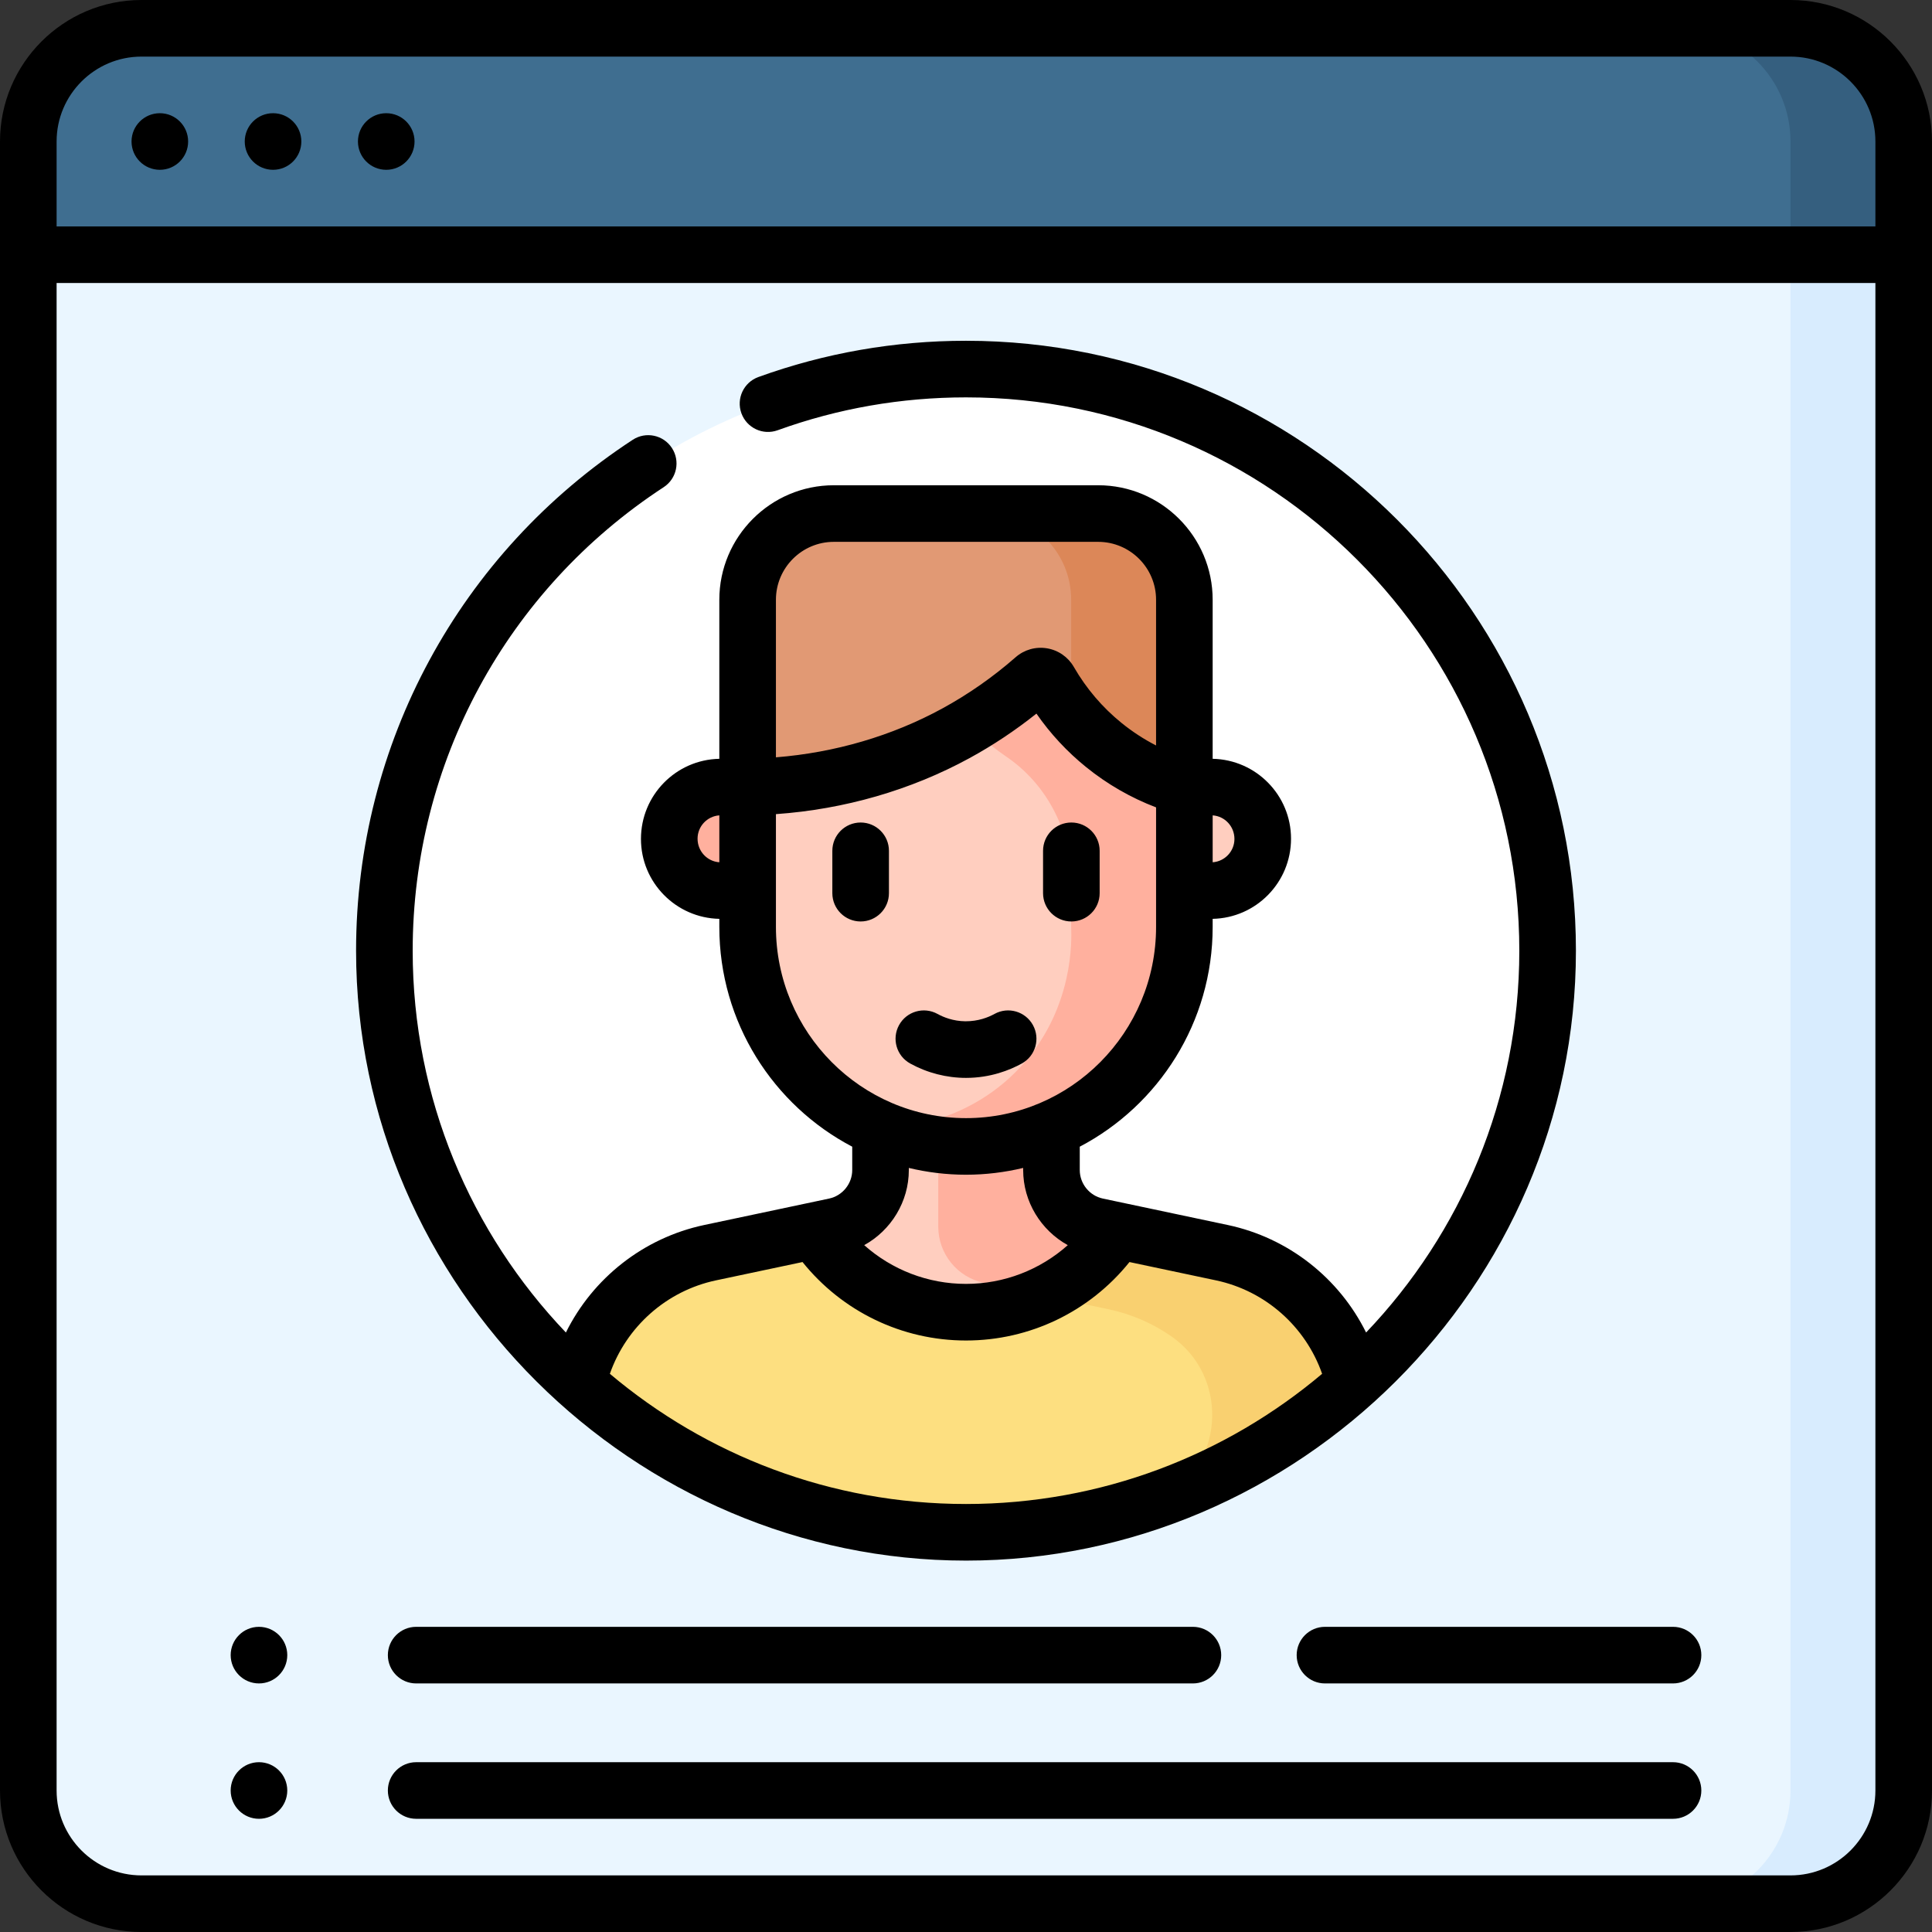 <svg id="Capa_1" enable-background="new 0 0 512 512" height="512" viewBox="0 0 512 512" width="512" xmlns="http://www.w3.org/2000/svg"><rect x="0" y="0" width="512" height="512" fill="#333333" stroke="none"/><g><g><g><g><g><g><g><g><g><path d="m504.5 67.5v407c0 16.569-13.431 30-30 30h-437c-16.569 0-30-13.431-30-30v-407z" fill="#eaf6ff"/><path d="m474.5 67.5v407c0 16.569-13.431 30-30 30h30c16.569 0 30-13.431 30-30v-407z" fill="#d8ecfe"/><path d="m474.5 7.5h-437c-16.569 0-30 13.431-30 30v30h497v-30c0-16.569-13.431-30-30-30z" fill="#3f6e90"/><path d="m474.5 7.5h-30c16.569 0 30 13.431 30 30v30h30v-30c0-16.569-13.431-30-30-30z" fill="#355f7f"/></g></g></g></g></g></g></g><g><circle cx="256" cy="251.942" fill="#fff" r="154.134"/><g><path d="m323.802 331.969-27.64-5.848-20.434-1.15c-7.041-1.49-12.079-7.705-12.079-14.902v-31.927h-15.298v31.927c0 7.197-5.038 13.413-12.079 14.902l-20.434 1.15-27.64 5.848c-17.771 3.76-31.284 17.553-35.128 34.692 27.291 24.503 63.367 39.415 102.931 39.415s75.64-14.912 102.931-39.415c-3.845-17.139-17.359-30.932-35.13-34.692z" fill="#fddf80"/><g><path d="m276.285 343.263 17.518 3.707c6.16 1.303 11.808 3.812 16.72 7.248 14.706 10.288 14.178 32.45-.888 42.203-.069.045-.138.089-.207.134 18.412-6.807 35.17-17.025 49.503-29.893-3.844-17.139-17.358-30.932-35.128-34.692l-27.64-5.848z" fill="#f9d070"/></g><path d="m215.838 326.121c8.609 13.027 23.378 21.626 40.162 21.626s31.552-8.599 40.162-21.626l-20.434-1.15c-7.042-1.49-12.079-7.705-12.079-14.902v-31.927h-30.298v31.927c0 7.197-5.038 13.413-12.079 14.902z" fill="#ffcebf"/><path d="m260.728 339.971 15.557 3.292c8.106-3.778 14.987-9.742 19.877-17.142l-.221-.047-5.213-1.103c-7.042-1.49-12.079-7.705-12.079-14.902v-31.927h-30v46.927c0 7.197 5.038 13.412 12.079 14.902z" fill="#ffb09e"/><g><g><g><path d="m313.87 225.37h-115.741v-66.425c0-12.619 10.23-22.848 22.848-22.848h70.048c12.617 0 22.844 10.228 22.844 22.844v66.429z" fill="#e19974"/><path d="m291.026 136.096h-30c12.617 0 22.844 10.228 22.844 22.844v66.429h30v-66.429c0-12.617-10.228-22.844-22.844-22.844z" fill="#dc8758"/><path d="m313.87 208.567c-4.953-1.428-13.101-4.461-21.323-11.11-7.215-5.836-11.751-12.245-14.472-16.965-.826-1.434-2.748-1.759-3.991-.67-5.475 4.797-12.349 9.921-20.756 14.51-21.98 11.998-42.954 14.066-55.2 14.235v37.084c0 24.045 14.517 44.682 35.222 53.541 6.956 2.976 22.26 1.505 22.26 1.505 7.99 0 15.991 1.49 22.914-1.453 20.771-8.83 35.345-29.501 35.345-53.593v-37.084z" fill="#ffcebf"/><path d="m292.547 197.457c-7.218-5.838-11.755-12.25-14.475-16.97-.829-1.438-2.751-1.748-4-.654-4.669 4.09-10.366 8.415-17.153 12.445 1.666 1.738 3.53 3.482 5.628 5.179 1.37 1.108 2.738 2.116 4.09 3.033 10.901 7.392 17.232 19.881 17.232 33.051v12.11c.171 3.864.498 20.88-12.178 35.689-14.657 17.123-35.149 17.8-38.341 17.852 3.783 1.604 9.391 3.521 16.413 4.286 0 0 3.159.338 6.235.338 31.961 0 57.871-26.041 57.871-58.164v-37.084c-4.952-1.429-13.1-4.462-21.322-11.111z" fill="#ffb09e"/><path d="m320.943 236.023h-7.074v-27.457h7.074c7.563 0 13.694 6.131 13.694 13.694v.069c0 7.564-6.131 13.694-13.694 13.694z" fill="#ffcebf"/><path d="m191.055 236.023h7.074v-27.457h-7.074c-7.563 0-13.694 6.131-13.694 13.694v.069c0 7.564 6.131 13.694 13.694 13.694z" fill="#ffb09e"/></g></g></g></g></g></g><path d="m283.92 244.199c4.142 0 7.5-3.358 7.5-7.5v-11.225c0-4.142-3.358-7.5-7.5-7.5s-7.5 3.358-7.5 7.5v11.225c0 4.142 3.358 7.5 7.5 7.5zm-55.842-26.225c-4.142 0-7.5 3.358-7.5 7.5v11.225c0 4.142 3.358 7.5 7.5 7.5s7.5-3.358 7.5-7.5v-11.225c0-4.142-3.358-7.5-7.5-7.5zm215.292 249.026h-333.083c-4.142 0-7.5 3.358-7.5 7.5s3.358 7.5 7.5 7.5h333.083c4.142 0 7.5-3.358 7.5-7.5s-3.358-7.5-7.5-7.5zm-333.083-20.873h205.844c4.142 0 7.5-3.358 7.5-7.5s-3.358-7.5-7.5-7.5h-205.844c-4.142 0-7.5 3.358-7.5 7.5s3.358 7.5 7.5 7.5zm233.344-7.5c0 4.142 3.358 7.5 7.5 7.5h92.239c4.142 0 7.5-3.358 7.5-7.5s-3.358-7.5-7.5-7.5h-92.239c-4.142 0-7.5 3.358-7.5 7.5zm-275.001 43.373c4.142 0 7.5-3.358 7.5-7.5s-3.358-7.5-7.5-7.5-7.5 3.358-7.5 7.5 3.358 7.5 7.5 7.5zm33.728-452c-4.142 0-7.5 3.358-7.5 7.5s3.358 7.5 7.5 7.5 7.5-3.358 7.5-7.5-3.358-7.5-7.5-7.5zm372.142-30h-437c-20.678 0-37.5 16.822-37.5 37.5v437c0 20.678 16.822 37.5 37.5 37.5h437c20.678 0 37.5-16.822 37.5-37.5v-437c0-20.678-16.822-37.5-37.5-37.5zm22.5 474.5c0 12.407-10.093 22.5-22.5 22.5h-437c-12.407 0-22.5-10.093-22.5-22.5v-399.5h482zm0-414.5h-482v-22.5c0-12.407 10.093-22.5 22.5-22.5h437c12.407 0 22.5 10.093 22.5 22.5zm-424.642-30c-4.142 0-7.5 3.358-7.5 7.5s3.358 7.5 7.5 7.5 7.5-3.358 7.5-7.5-3.358-7.5-7.5-7.5zm-3.728 416.127c4.142 0 7.5-3.358 7.5-7.5s-3.358-7.5-7.5-7.5-7.5 3.358-7.5 7.5c0 4.143 3.358 7.5 7.5 7.5zm187.37-32.551c87.972 0 161.634-72.586 161.634-161.634 0-89.125-72.509-161.634-161.634-161.634-18.896 0-37.407 3.232-55.02 9.607-3.895 1.41-5.909 5.71-4.5 9.605s5.708 5.911 9.605 4.5c15.97-5.781 32.764-8.712 49.914-8.712 80.854 0 146.634 65.78 146.634 146.634 0 39.198-15.461 74.851-40.603 101.186-7.125-14.387-20.557-25.084-36.678-28.495l-33.07-7c-3.554-.752-6.133-3.933-6.133-7.563v-6.186c20.907-10.967 35.22-32.946 35.22-58.233v-2.149c11.489-.23 20.768-9.63 20.768-21.242 0-11.542-9.279-20.942-20.768-21.172v-42.148c0-16.732-13.612-30.344-30.344-30.344h-70.048c-16.734 0-30.348 13.614-30.348 30.349v42.144c-11.489.23-20.768 9.63-20.768 21.241 0 11.543 9.279 20.942 20.768 21.172v2.149c0 25.288 14.313 47.267 35.221 58.234v6.185c0 3.63-2.58 6.811-6.133 7.563l-33.069 7c-16.122 3.411-29.554 14.108-36.679 28.495-25.142-26.335-40.603-61.989-40.603-101.186 0-49.692 24.869-95.613 66.524-122.838 3.467-2.266 4.441-6.914 2.175-10.381-2.266-3.468-6.916-4.443-10.381-2.175-45.909 30.005-73.318 80.62-73.318 135.394 0 89.083 73.817 161.634 161.634 161.634zm65.37-197.494c3.217.22 5.768 2.91 5.768 6.248 0 3.272-2.55 5.959-5.768 6.179zm-130.741 12.427c-3.217-.22-5.768-2.91-5.768-6.249 0-3.272 2.55-5.959 5.768-6.179zm15-69.565c0-8.463 6.885-15.349 15.348-15.349h70.048c8.461 0 15.344 6.883 15.344 15.344v38.618c-3.215-1.653-6.26-3.631-9.105-5.932-5.114-4.137-9.384-9.143-12.691-14.879-1.521-2.639-4.116-4.438-7.118-4.936-2.998-.497-6.028.367-8.313 2.37-5.978 5.237-12.507 9.802-19.407 13.568-13.347 7.285-28.461 11.704-44.106 12.954zm0 86.707v-29.897c18.163-1.285 35.76-6.36 51.293-14.838 6.214-3.392 12.163-7.351 17.742-11.803 3.696 5.332 8.108 10.084 13.167 14.176 5.621 4.546 11.837 8.124 18.539 10.675v31.687c0 27.936-22.596 50.664-50.371 50.664-27.774-.001-50.37-22.728-50.37-50.664zm77.346 84.326c-7.347 6.543-16.885 10.269-26.975 10.269s-19.628-3.727-26.975-10.269c7.107-3.922 11.825-11.496 11.825-19.907v-.555c4.866 1.165 9.934 1.799 15.149 1.799 5.216 0 10.284-.635 15.15-1.8v.555c.001 8.412 4.719 15.986 11.826 19.908zm-93.222 9.331 22.925-4.853c10.519 13.094 26.347 20.792 43.322 20.792s32.803-7.698 43.322-20.792l22.926 4.853c13.131 2.778 23.762 12.292 28.129 24.763-25.523 21.517-58.459 34.505-94.377 34.505s-68.854-12.989-94.377-34.505c4.367-12.471 14.998-21.985 28.13-24.763zm-147.395-309.308c-4.142 0-7.5 3.358-7.5 7.5s3.358 7.5 7.5 7.5 7.5-3.358 7.5-7.5-3.358-7.5-7.5-7.5zm228.43 251.84c3.627-1.999 4.948-6.561 2.948-10.188s-6.561-4.95-10.188-2.948c-1.647.908-4.31 1.967-7.712 1.947-3.245-.034-5.807-1.078-7.385-1.948-3.628-1.999-8.189-.679-10.188 2.949s-.679 8.189 2.949 10.188c4.521 2.491 9.642 3.811 14.789 3.811 6.494 0 11.616-2.064 14.787-3.811z"/></g></svg>